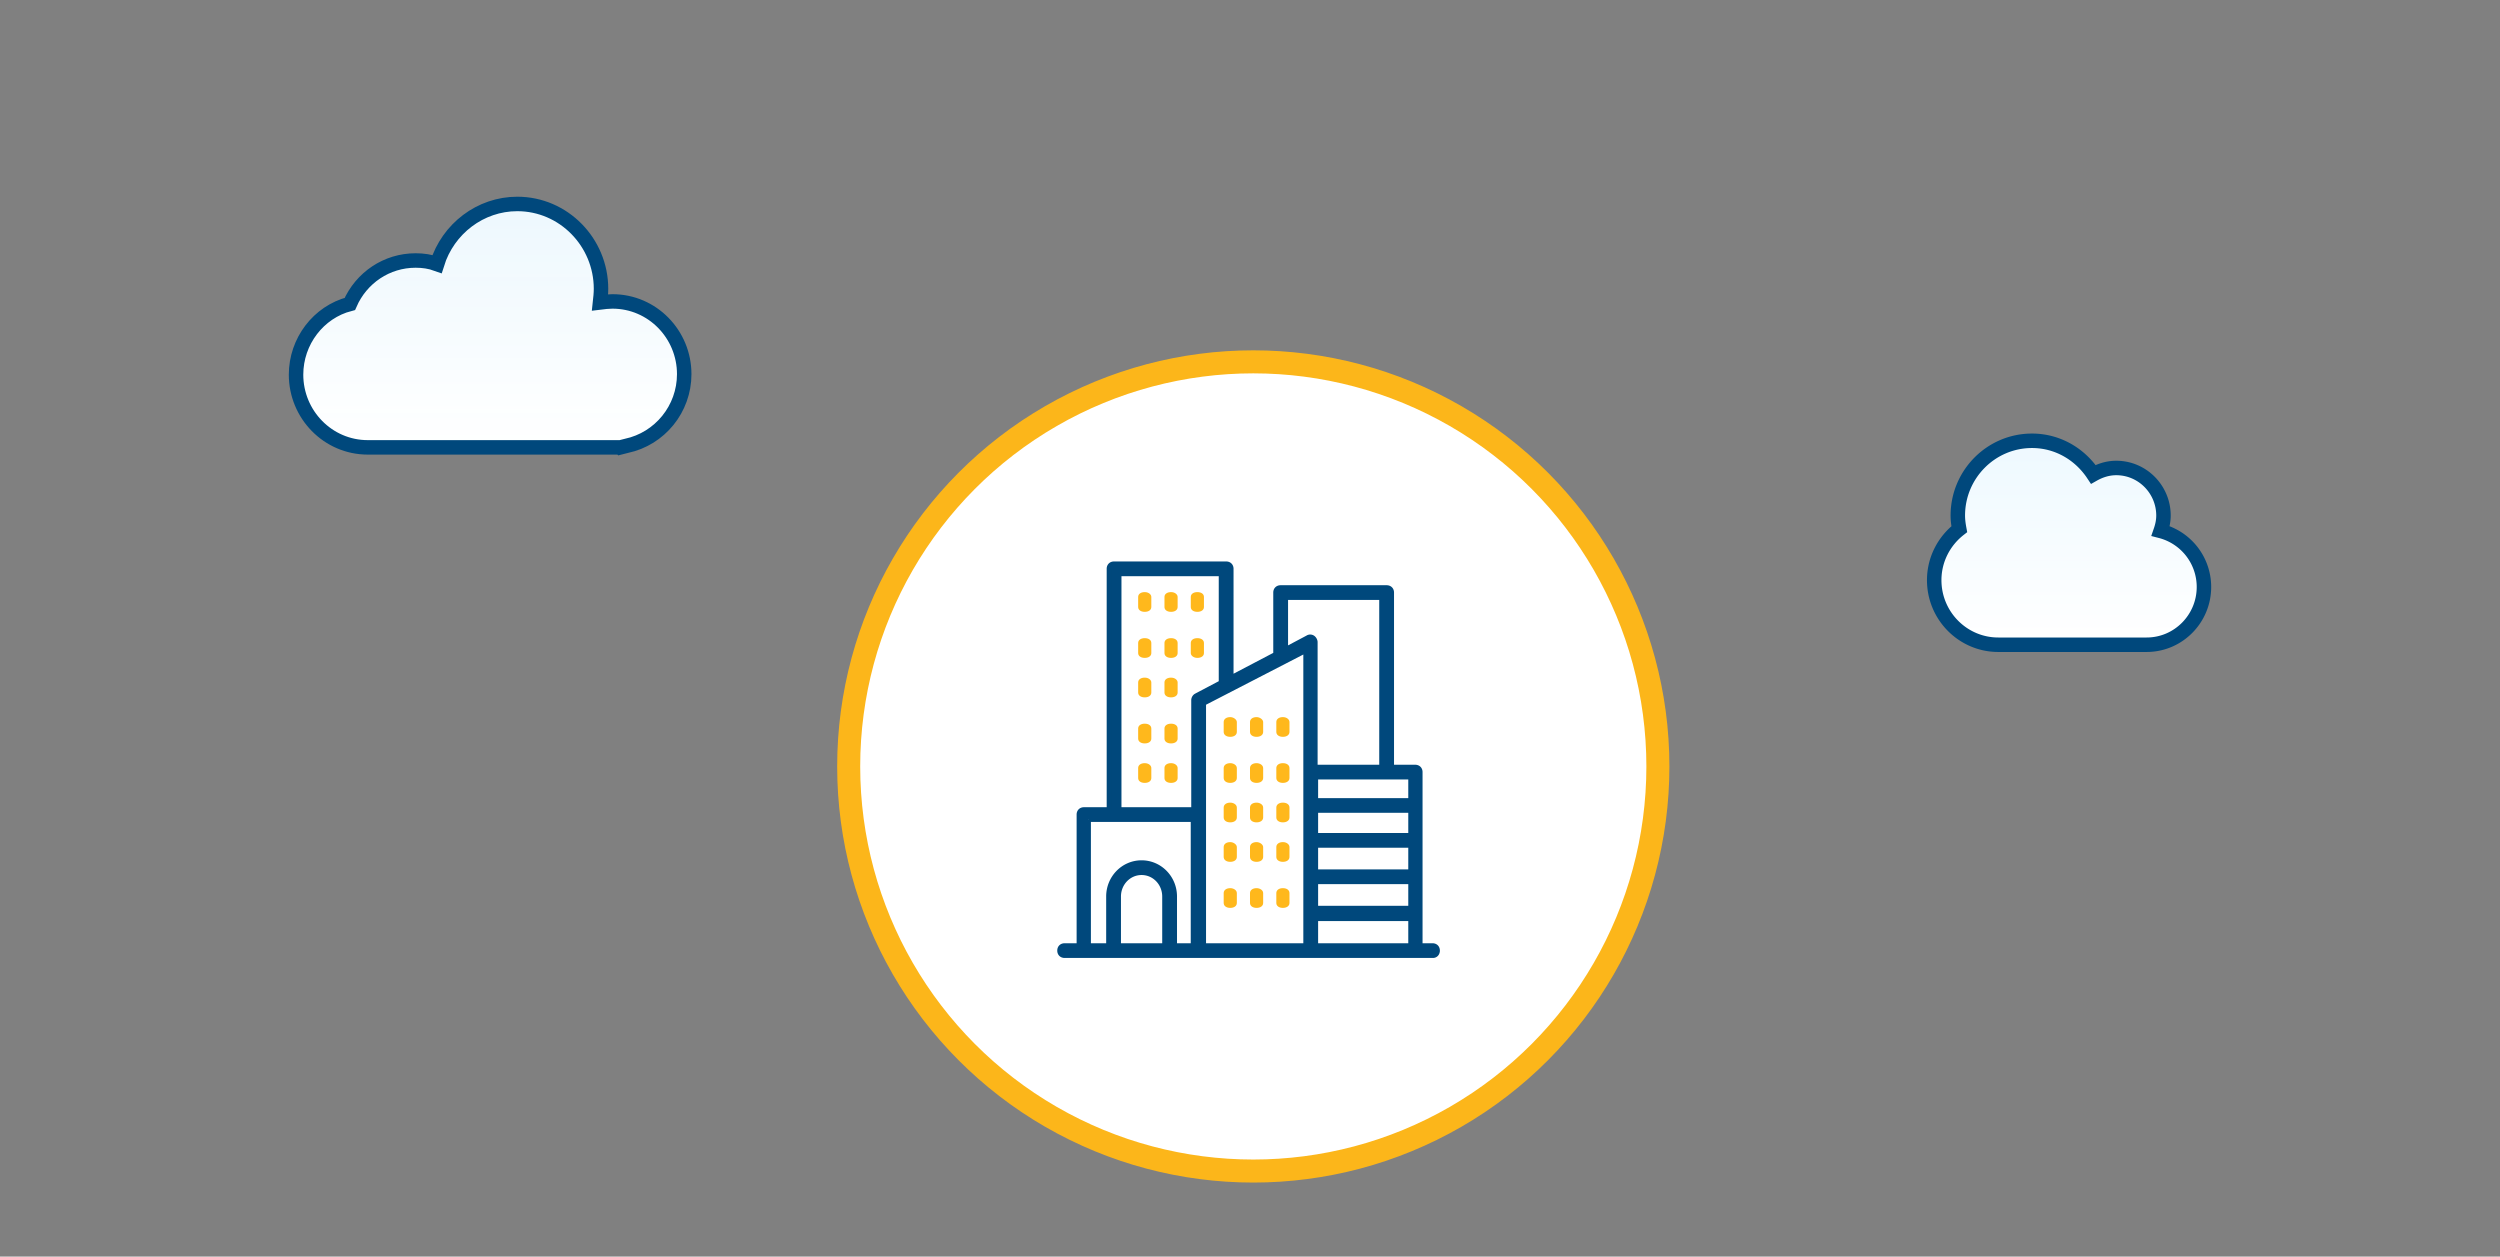 <svg width="380" height="191" xmlns="http://www.w3.org/2000/svg"><rect width="100%" height="100%" fill="#808080" stroke="none"/><defs><linearGradient x1="50%" y1="100%" x2="50%" y2="1.921%" id="a"><stop stop-color="#FFF" offset="0%"/><stop stop-color="#EEF9FF" offset="100%"/></linearGradient><linearGradient x1="50%" y1="100%" x2="50%" y2="0%" id="b"><stop stop-color="#FFF" offset="0%"/><stop stop-color="#EEF9FF" stop-opacity=".986" offset="100%"/></linearGradient></defs><g fill="none" fill-rule="evenodd"><path d="M3.588 11.366c0 .715.099 1.391.224 2.068C1.509 15.23 0 18.024 0 21.184 0 26.597 4.366 31 9.738 31h22.549C37.093 31 41 27.063 41 22.217a8.782 8.782 0 00-6.583-8.51c.255-.736.432-1.513.432-2.34 0-3.988-3.218-7.234-7.173-7.234-1.277 0-2.45.379-3.492.969C22.164 2.049 18.774 0 14.863 0 8.642 0 3.588 5.096 3.588 11.366z" stroke="#979797" fill="url(#a)" fill-rule="nonzero" transform="translate(294 67)"/><path d="M308.863 67c-6.221 0-11.275 5.096-11.275 11.366 0 .715.099 1.391.224 2.068-2.303 1.796-3.812 4.59-3.812 7.75 0 5.414 4.366 9.816 9.738 9.816h22.549c4.806 0 8.713-3.937 8.713-8.783a8.782 8.782 0 00-6.583-8.51c.255-.736.432-1.513.432-2.34 0-3.988-3.218-7.234-7.173-7.234-1.277 0-2.45.379-3.492.969-2.02-3.053-5.41-5.102-9.321-5.102z" stroke="#00487C" stroke-width="2.2"/><circle stroke="#FCB61A" stroke-width="3.5" fill="#FFF" fill-rule="nonzero" cx="190.5" cy="116.5" r="61.5"/><g fill-rule="nonzero"><g fill="#FFB81C"><path d="M195 109c-.6 0-1 .3-1 .75v1.5c0 .45.4.75 1 .75s1-.3 1-.75v-1.5c0-.375-.4-.75-1-.75zM191 109c-.6 0-1 .3-1 .75v1.5c0 .45.4.75 1 .75s1-.3 1-.75v-1.5c0-.375-.5-.75-1-.75zM187 109c-.6 0-1 .3-1 .75v1.5c0 .45.4.75 1 .75s1-.3 1-.75v-1.5c0-.375-.5-.75-1-.75zM195 116c-.6 0-1 .3-1 .75v1.5c0 .45.4.75 1 .75s1-.3 1-.75v-1.5c0-.45-.4-.75-1-.75zM191 116c-.6 0-1 .3-1 .75v1.5c0 .45.4.75 1 .75s1-.3 1-.75v-1.5c0-.45-.5-.75-1-.75zM187 116c-.6 0-1 .3-1 .75v1.5c0 .45.4.75 1 .75s1-.3 1-.75v-1.5c0-.45-.5-.75-1-.75zM195 122c-.6 0-1 .3-1 .75v1.5c0 .45.4.75 1 .75s1-.3 1-.75v-1.5c0-.45-.4-.75-1-.75zM191 122c-.6 0-1 .3-1 .75v1.5c0 .45.4.75 1 .75s1-.3 1-.75v-1.5c0-.45-.5-.75-1-.75zM187 122c-.6 0-1 .3-1 .75v1.5c0 .45.4.75 1 .75s1-.3 1-.75v-1.5c0-.45-.5-.75-1-.75zM195 128c-.6 0-1 .3-1 .75v1.5c0 .45.4.75 1 .75s1-.3 1-.75v-1.5c0-.375-.4-.75-1-.75zM191 128c-.6 0-1 .3-1 .75v1.5c0 .45.4.75 1 .75s1-.3 1-.75v-1.5c0-.375-.5-.75-1-.75zM187 128c-.6 0-1 .3-1 .75v1.5c0 .45.4.75 1 .75s1-.3 1-.75v-1.5c0-.375-.5-.75-1-.75zM195 135c-.6 0-1 .3-1 .75v1.5c0 .45.4.75 1 .75s1-.3 1-.75v-1.5c0-.45-.4-.75-1-.75zM191 135c-.6 0-1 .3-1 .75v1.5c0 .45.4.75 1 .75s1-.3 1-.75v-1.5c0-.45-.5-.75-1-.75zM187 135c-.6 0-1 .3-1 .75v1.5c0 .45.4.75 1 .75s1-.3 1-.75v-1.5c0-.45-.5-.75-1-.75z"/></g><g fill="#FFB81C"><path d="M178 90c-.6 0-1 .293-1 .732v1.536c0 .44.4.732 1 .732s1-.293 1-.732v-1.536c0-.366-.4-.732-1-.732zM174 90c-.6 0-1 .293-1 .732v1.536c0 .44.4.732 1 .732s1-.293 1-.732v-1.536c0-.366-.4-.732-1-.732zM178 97c-.6 0-1 .293-1 .732v1.536c0 .44.4.732 1 .732s1-.293 1-.732v-1.536c0-.44-.4-.732-1-.732zM182 93c.6 0 1-.293 1-.732v-1.536c0-.44-.4-.732-1-.732s-1 .293-1 .732v1.536c0 .44.4.732 1 .732zM182 100c.6 0 1-.293 1-.732v-1.536c0-.44-.4-.732-1-.732s-1 .293-1 .732v1.536c0 .366.4.732 1 .732zM174 97c-.6 0-1 .293-1 .732v1.536c0 .44.4.732 1 .732s1-.293 1-.732v-1.536c0-.44-.4-.732-1-.732zM178 103c-.6 0-1 .293-1 .732v1.536c0 .44.4.732 1 .732s1-.293 1-.732v-1.536c0-.366-.4-.732-1-.732zM174 103c-.6 0-1 .293-1 .732v1.536c0 .44.4.732 1 .732s1-.293 1-.732v-1.536c0-.366-.4-.732-1-.732zM178 110c-.6 0-1 .293-1 .732v1.536c0 .44.4.732 1 .732s1-.293 1-.732v-1.536c0-.44-.4-.732-1-.732zM174 110c-.6 0-1 .293-1 .732v1.536c0 .44.4.732 1 .732s1-.293 1-.732v-1.536c0-.44-.4-.732-1-.732zM178 116c-.6 0-1 .293-1 .732v1.536c0 .44.4.732 1 .732s1-.293 1-.732v-1.536c0-.366-.4-.732-1-.732zM174 116c-.6 0-1 .293-1 .732v1.536c0 .44.4.732 1 .732s1-.293 1-.732v-1.536c0-.366-.4-.732-1-.732z"/></g><path d="M218.511 144.491c0-.461-.31-.768-.774-.768h-1.859v-26.364c0-.462-.31-.769-.774-.769h-3.562V90.072c0-.46-.31-.768-.774-.768H194.66c-.465 0-.774.307-.774.768v9.378l-6.737 3.535V86.46c0-.461-.31-.769-.774-.769H169.34c-.465 0-.774.308-.774.769v36.586h-3.795c-.464 0-.774.308-.774.77v19.907h-2.168c-.465 0-.775.307-.775.768s.31.769.775.769h55.985c.387 0 .697-.308.697-.769zm-35.543-.768v-36.818l15.487-7.993v44.811h-15.487zM214.33 132.5h-14.326v-3.997h14.403v3.997h-.077zm-14.326 1.537h14.403v3.997h-14.403v-3.997zm14.326-7.072h-14.326V123.2h14.403v3.766h-.077zm-14.326 12.683h14.403v4.074h-14.403v-4.074zm14.326-17.986h-14.326v-3.536h14.403v3.536h-.077zm-18.895-30.822h14.558v25.749h-10.066V97.605c0-.23-.155-.538-.388-.692a.708.708 0 00-.774 0l-3.33 1.768v-7.84zm-25.32-3.612H185.6v16.525l-3.794 1.998a.806.806 0 00-.387.692v16.602h-11.306V87.23zm-4.647 37.355h15.874v19.139h-2.787v-7.456c0-2.844-2.246-5.15-5.034-5.15-2.787 0-5.033 2.306-5.033 5.15v7.456h-3.02v-19.14zm11.615 19.139h-7.046v-7.456c0-1.999 1.549-3.613 3.484-3.613 1.936 0 3.485 1.614 3.485 3.613v7.456h.077z" stroke="#00487C" stroke-width=".7" fill="#00487C"/></g><g><path d="M49.306 37h-38.4C4.848 37 0 32.01 0 25.947c0-5.066 3.408-9.52 8.179-10.748 1.743-3.992 5.606-6.603 9.997-6.603 1.138 0 2.198.155 3.257.538C23.101 3.76 28.023 0 33.63 0c7.043 0 12.724 5.834 12.724 12.896 0 .69-.077 1.382-.152 2.072.605-.076 1.286-.152 1.893-.152 6.06 0 10.906 4.988 10.906 11.053 0 5.297-3.71 9.825-8.786 10.9l-.908.231z" fill="url(#b)" fill-rule="nonzero" transform="translate(45 31)"/><path d="M94.306 68h-38.4C49.848 68 45 63.01 45 56.947c0-5.066 3.408-9.52 8.179-10.748 1.743-3.992 5.606-6.603 9.997-6.603 1.138 0 2.198.155 3.257.538C68.101 34.76 73.023 31 78.63 31c7.043 0 12.724 5.834 12.724 12.896 0 .69-.077 1.382-.152 2.072.605-.076 1.286-.152 1.893-.152 6.06 0 10.906 4.988 10.906 11.053 0 5.297-3.71 9.825-8.786 10.9l-.908.231z" stroke="#00487C" stroke-width="2.2"/></g></g></svg>